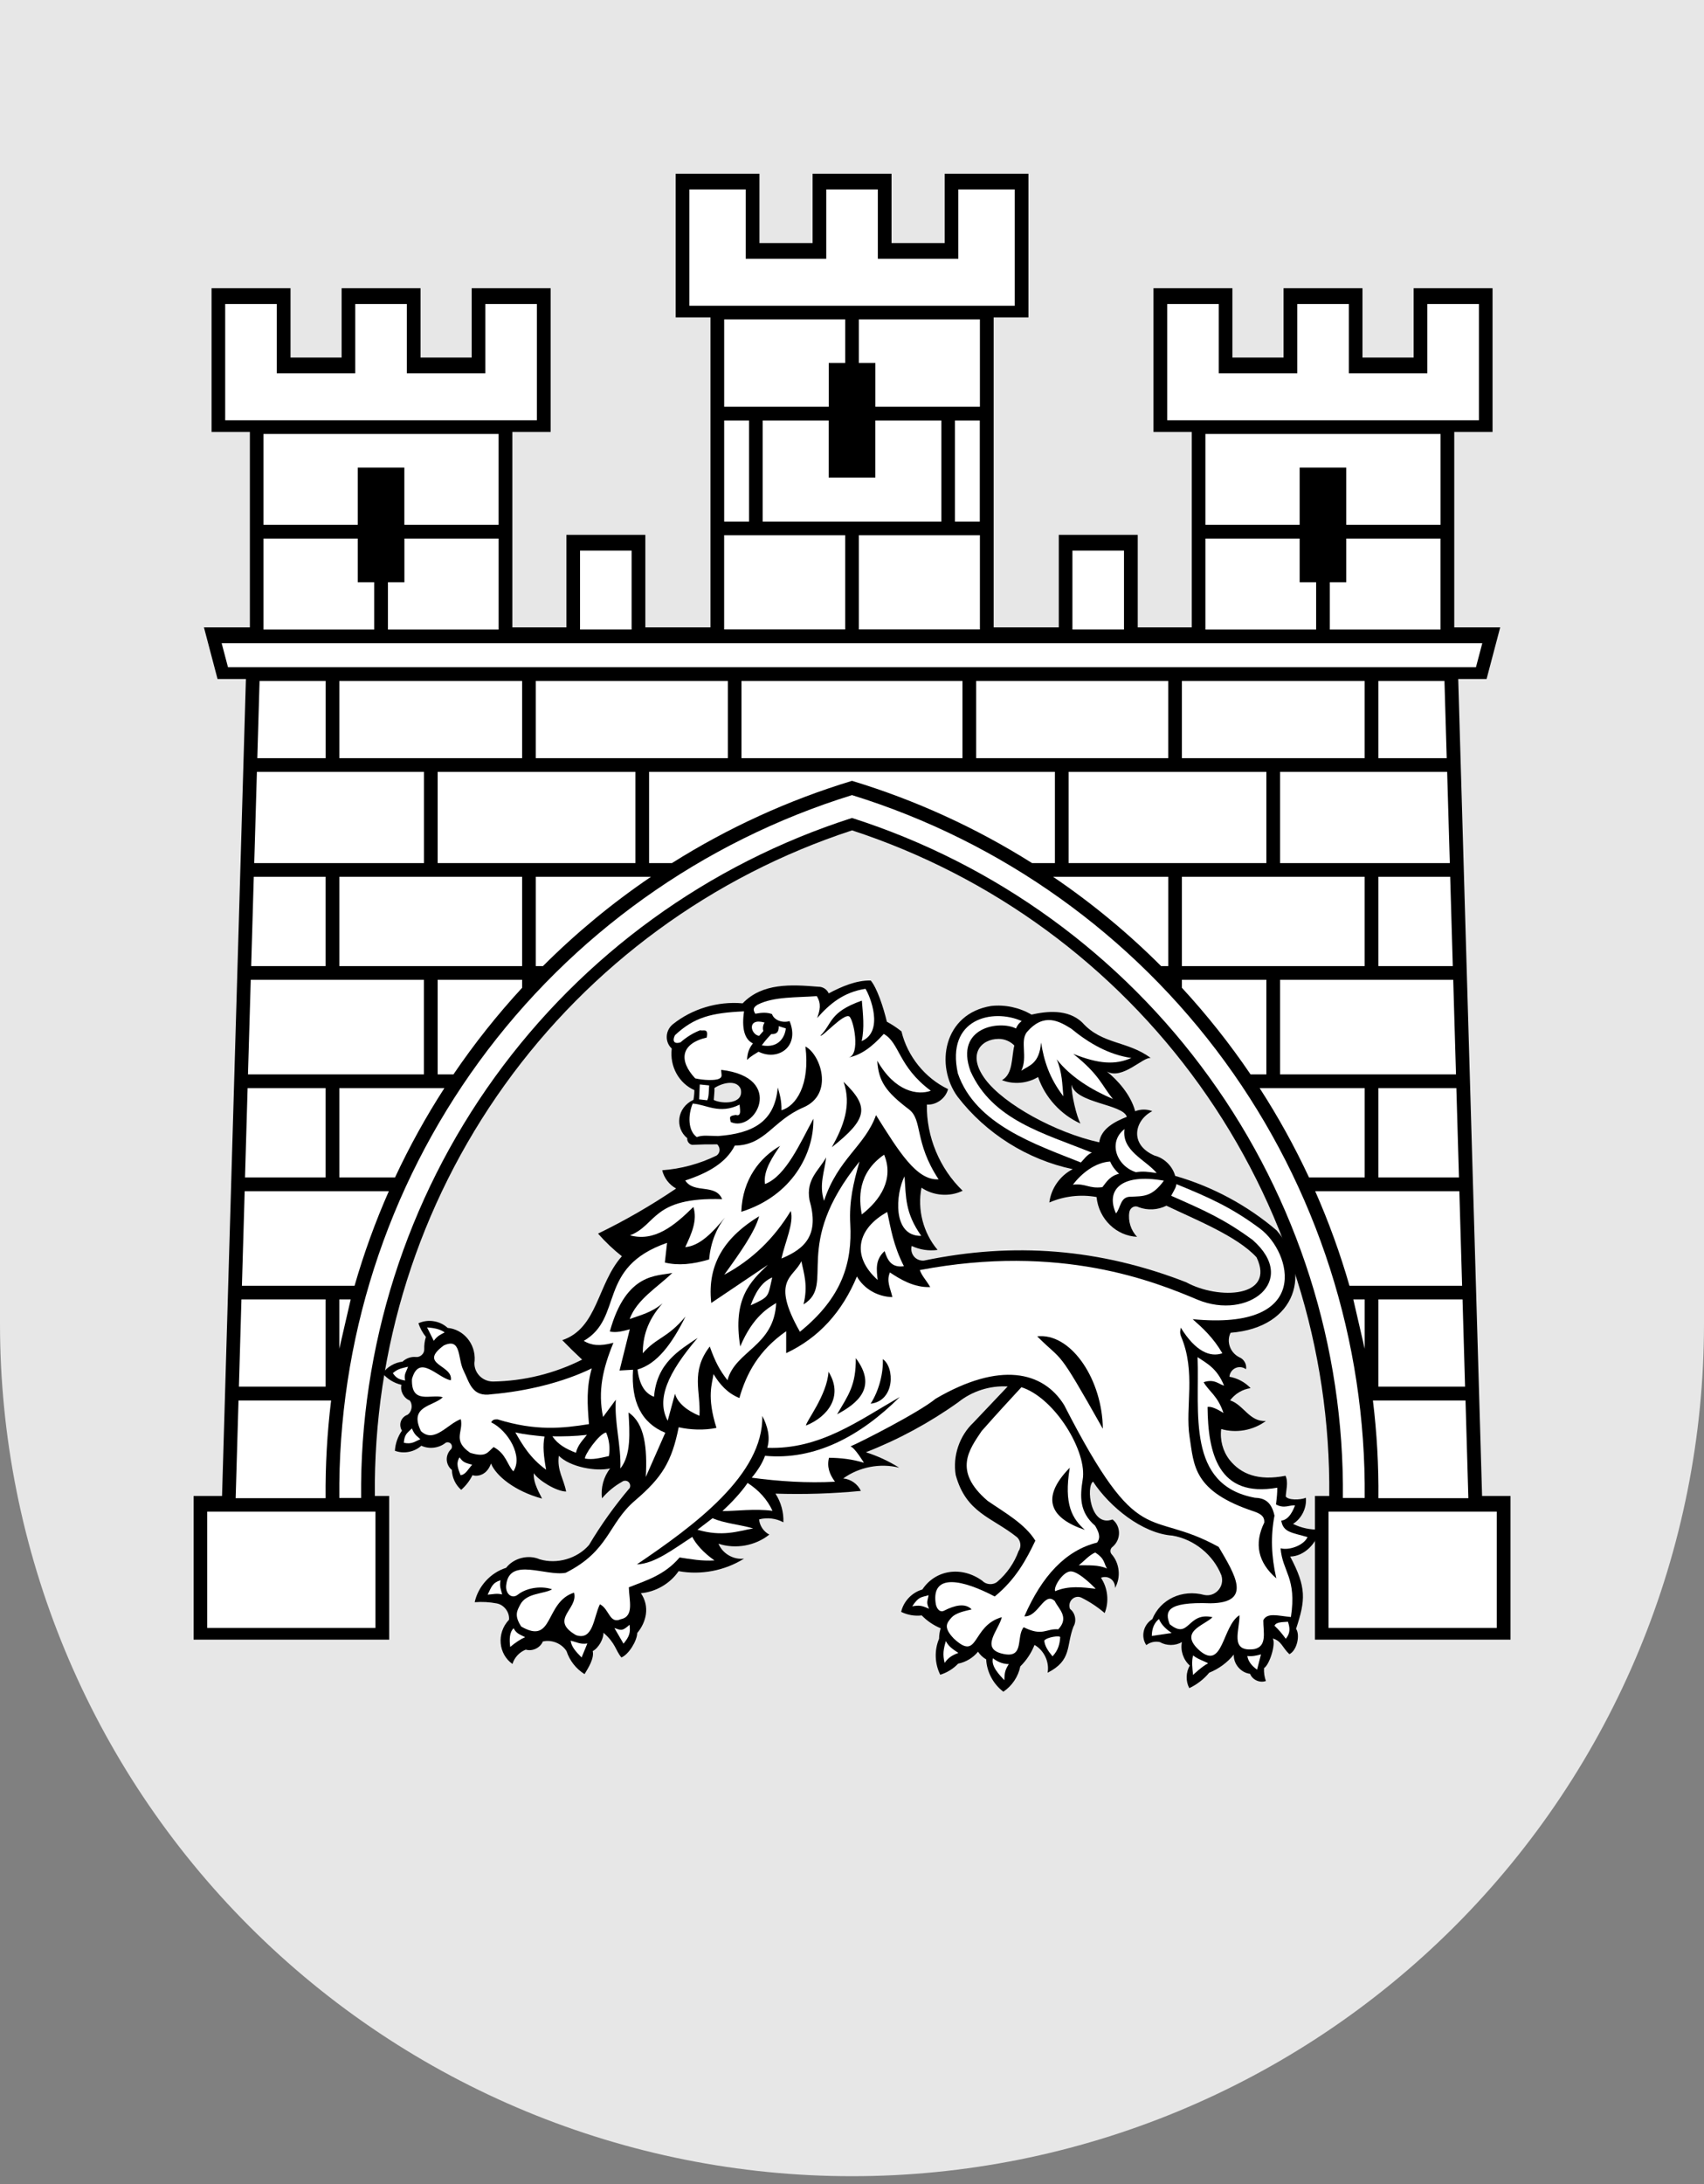 <svg width="64" height="82" viewBox="0 0 64 82" fill="none" xmlns="http://www.w3.org/2000/svg">
<rect x="0" y="0" width="64" height="82" fill="#808080" stroke="none"/>
<path d="M0 0V49.707C0.001 58.193 3.372 66.332 9.374 72.332C15.375 78.333 23.514 81.704 32 81.704C40.486 81.704 48.625 78.333 54.627 72.332C60.628 66.332 63.999 58.193 64 49.707V0H0Z" fill="#E7E7E7"/>
<path d="M54.769 25.493L55.665 56.165H56.733V61.56H49.388V56.165H49.925C49.982 50.636 48.276 45.232 45.053 40.738C41.83 36.245 37.258 32.895 32.002 31.176C26.746 32.895 22.175 36.245 18.952 40.738C15.729 45.232 14.022 50.636 14.079 56.165H14.617V61.56H7.271V56.165H8.34L9.236 25.493H8.171L7.66 23.556H9.385V16.217H7.946V10.822H10.912V13.424H12.831V10.822H15.796V13.424H17.716V10.822H20.681V16.217H19.243V23.556H21.273V20.081H24.238V23.556H26.685V11.918H25.378V6.523H28.524V9.125H30.52V6.523H33.485V9.125H35.48V6.523H38.627V11.918H37.32V23.556H39.767V20.081H42.732V23.556H44.761V16.217H43.323V10.822H46.288V13.424H48.208V10.822H51.173V13.424H53.093V10.822H56.058V16.217H54.62V23.556H56.345L55.834 25.493H54.769H55.834H54.769Z" fill="black"/>
<path d="M21.785 23.633H23.722V20.672H21.785V23.633Z" fill="white"/>
<path d="M14.055 23.635V21.859H13.436V20.223H9.896V23.635H14.055Z" fill="white"/>
<path d="M18.727 19.705V16.293H9.896V19.705H13.436V17.555H15.187V19.705H18.727Z" fill="white"/>
<path d="M18.728 20.223H15.189V21.859H14.57V23.635H18.728V20.223Z" fill="white"/>
<path d="M7.783 61.12H14.101V56.754H7.783V61.12Z" fill="white"/>
<path d="M42.216 23.633H40.279V20.672H42.216V23.633Z" fill="white"/>
<path d="M49.945 23.635V21.859H50.564V20.223H54.103V23.635H49.945Z" fill="white"/>
<path d="M45.273 19.705V16.293H54.104V19.705H50.564V17.555H48.813V19.705H45.273Z" fill="white"/>
<path d="M45.273 20.223H48.813V21.859H49.432V23.635H45.273V20.223Z" fill="white"/>
<path d="M56.216 61.12H49.898V56.754H56.216V61.12Z" fill="white"/>
<path d="M12.745 25.566H19.61V28.465H12.745V25.566Z" fill="white"/>
<path d="M16.438 28.98H23.866V32.404H16.438V28.98Z" fill="white"/>
<path d="M20.124 25.566H27.337V28.465H20.124V25.566Z" fill="white"/>
<path d="M12.745 32.918H19.61V36.272H12.745V32.918Z" fill="white"/>
<path d="M43.877 25.566H36.664V28.465H43.877V25.566Z" fill="white"/>
<path d="M27.849 28.465H36.149V25.566H27.849V28.465Z" fill="white"/>
<path d="M9.749 25.566H12.231V28.465H9.664L9.749 25.566Z" fill="white"/>
<path d="M9.649 28.98H15.924V32.404H9.549L9.649 28.98Z" fill="white"/>
<path d="M9.532 32.918H12.229V36.272H9.434L9.532 32.918Z" fill="white"/>
<path d="M9.418 36.785H15.921V40.337H9.314L9.418 36.785Z" fill="white"/>
<path d="M9.3 40.852H12.229V44.206H9.202L9.3 40.852Z" fill="white"/>
<path d="M9.19 44.723H14.604C14.095 45.876 13.665 47.063 13.316 48.275H9.086L9.19 44.723Z" fill="white"/>
<path d="M9.068 48.785H12.229V52.06H8.973L9.068 48.785Z" fill="white"/>
<path d="M8.958 52.582H12.436C12.287 53.798 12.218 55.023 12.229 56.248H8.851L8.958 52.582Z" fill="white"/>
<path d="M12.745 40.852H16.691C15.997 41.926 15.377 43.047 14.837 44.206H12.745V40.852Z" fill="white"/>
<path d="M16.438 36.785H19.61V37.086C18.671 38.104 17.809 39.19 17.031 40.337H16.438V36.785Z" fill="white"/>
<path d="M20.124 32.918H24.451C22.995 33.905 21.636 35.028 20.392 36.272H20.124V32.918Z" fill="white"/>
<path d="M12.744 48.785H13.172L12.744 50.638V48.785Z" fill="white"/>
<path d="M51.255 25.566H44.391V28.465H51.255V25.566Z" fill="white"/>
<path d="M47.563 28.98H40.135V32.404H47.563V28.98Z" fill="white"/>
<path d="M51.255 32.918H44.391V36.272H51.255V32.918Z" fill="white"/>
<path d="M54.252 25.566H51.77V28.465H54.337L54.252 25.566Z" fill="white"/>
<path d="M54.353 28.98H48.078V32.404H54.453L54.353 28.98Z" fill="white"/>
<path d="M54.467 32.918H51.77V36.272H54.565L54.467 32.918Z" fill="white"/>
<path d="M54.581 36.785H48.078V40.337H54.685L54.581 36.785Z" fill="white"/>
<path d="M54.699 40.852H51.77V44.206H54.797L54.699 40.852Z" fill="white"/>
<path d="M54.811 44.723H49.397C49.906 45.876 50.336 47.063 50.685 48.275H54.915L54.811 44.723Z" fill="white"/>
<path d="M54.931 48.785H51.77V52.06H55.026L54.931 48.785Z" fill="white"/>
<path d="M51.256 40.852H47.31C48.005 41.926 48.624 43.047 49.165 44.206H51.256V40.852Z" fill="white"/>
<path d="M47.563 36.785H44.391V37.086C45.33 38.104 46.191 39.19 46.969 40.337H47.563V36.785Z" fill="white"/>
<path d="M43.878 32.918H39.551C41.007 33.905 42.366 35.028 43.61 36.272H43.878V32.918Z" fill="white"/>
<path d="M51.256 48.785H50.828L51.256 50.638V48.785Z" fill="white"/>
<path d="M55.043 52.582H51.565C51.714 53.798 51.783 55.023 51.771 56.248H55.15L55.043 52.582Z" fill="white"/>
<path d="M32 29.316C34.382 30.038 36.657 31.077 38.763 32.404H39.621V28.98H32H24.379V32.404H25.237C27.343 31.077 29.618 30.038 32 29.316Z" fill="white"/>
<path d="M32 30.71C26.603 32.437 21.901 35.848 18.583 40.442C15.265 45.036 13.506 50.572 13.563 56.239H12.745C12.687 50.354 14.529 44.608 17.998 39.853C21.468 35.099 26.378 31.592 32 29.852C37.622 31.592 42.533 35.099 46.002 39.853C49.471 44.608 51.313 50.354 51.256 56.239H50.437C50.495 50.572 48.735 45.036 45.417 40.442C42.1 35.848 37.397 32.437 32 30.71Z" fill="white"/>
<path d="M55.546 11.414H53.609V14.015H50.661V11.414H48.724V14.015H45.776V11.414H43.839V15.78H55.546V11.414Z" fill="white"/>
<path d="M55.435 25.051L55.673 24.148H8.325L8.563 25.051H55.435Z" fill="white"/>
<path d="M28.645 19.583H35.357V15.789H32.876V17.932H31.125V15.789H28.645V19.583Z" fill="white"/>
<path d="M35.867 15.789H36.8V19.583H35.867V15.789Z" fill="white"/>
<path d="M32.877 15.272H36.804V11.992H32.258V13.628H32.877V15.272Z" fill="white"/>
<path d="M32.258 23.63H36.804V20.094H32.258V23.63Z" fill="white"/>
<path d="M32.97 7.113H31.033V9.715H28.009V7.113H25.891V11.479H38.112V7.113H35.993V9.715H32.97V7.113Z" fill="white"/>
<path d="M28.132 15.789H27.199V19.583H28.132V15.789Z" fill="white"/>
<path d="M31.127 15.272H27.199V11.992H31.745V13.628H31.127V15.272Z" fill="white"/>
<path d="M31.744 23.63H27.198V20.094H31.744V23.63Z" fill="white"/>
<path d="M8.458 11.414H10.395V14.015H13.343V11.414H15.28V14.015H18.228V11.414H20.165V15.78H8.458V11.414Z" fill="white"/>
<path d="M32.704 36.813C32.161 36.8 31.605 37.041 31.125 37.296C31.062 37.147 30.902 37.043 30.74 37.047C29.712 36.962 28.635 36.898 27.892 37.67C26.957 37.584 25.993 37.874 25.262 38.462C24.973 38.709 24.975 39.136 25.23 39.366C25.145 40.043 25.506 40.675 26.08 40.928C26.079 41.05 26.067 41.172 26.045 41.293C25.423 41.578 25.338 42.348 25.813 42.733C25.796 42.847 25.886 42.967 26 42.982C26.313 42.966 26.626 42.96 26.939 42.964C27.068 43.096 27.052 43.3 26.904 43.389C26.269 43.698 25.576 43.885 24.872 43.936C24.939 44.225 25.135 44.481 25.395 44.622C24.459 45.255 23.479 45.822 22.462 46.315C22.734 46.625 23.033 46.91 23.357 47.165C22.427 48.211 22.452 49.866 21.118 50.316C21.36 50.566 21.609 50.809 21.864 51.046C20.828 51.568 19.674 51.852 18.515 51.869C18.074 51.866 17.761 51.478 17.827 51.086C17.868 50.441 17.398 49.907 16.812 49.855C16.526 49.586 16.071 49.514 15.715 49.682C15.778 49.867 15.873 50.041 15.996 50.194C15.949 50.344 15.928 50.503 15.934 50.661C15.94 50.82 15.784 50.965 15.626 50.948C15.443 50.929 15.252 50.994 15.119 51.122C14.822 51.155 14.543 51.319 14.369 51.562C14.551 51.776 14.803 51.929 15.077 51.992C15.023 52.227 15.163 52.492 15.388 52.579C15.514 52.739 15.473 53.004 15.304 53.118C15.19 53.157 15.096 53.251 15.056 53.365C15.017 53.478 15.032 53.61 15.097 53.712C14.941 53.933 14.848 54.198 14.832 54.468C15.164 54.593 15.562 54.517 15.824 54.279C16.119 54.416 16.489 54.371 16.741 54.166C16.805 54.135 16.888 54.151 16.935 54.205C16.982 54.258 16.987 54.343 16.948 54.402C16.838 54.502 16.775 54.652 16.779 54.801C16.784 54.95 16.856 55.096 16.973 55.189C16.978 55.472 17.108 55.75 17.322 55.935C17.498 55.781 17.643 55.592 17.747 55.383C17.816 55.424 18.255 55.473 18.442 54.946C18.625 55.407 19.333 55.986 20.359 56.264C20.297 56.119 20.015 55.684 20.05 55.311C20.215 55.57 20.887 55.994 21.263 55.999C21.173 55.522 20.915 55.205 20.989 54.657C21.424 55.088 22.393 55.251 22.916 55.132C22.671 55.445 22.558 55.859 22.611 56.253C22.821 56.004 23.076 55.793 23.361 55.634C23.428 55.58 23.532 55.58 23.599 55.633C23.666 55.687 23.689 55.789 23.651 55.866C23.083 56.535 22.571 57.252 22.122 58.007C21.676 58.519 20.921 58.737 20.27 58.543C19.843 58.355 19.295 58.494 19.009 58.863C18.425 59.045 17.958 59.557 17.829 60.154C18.107 60.132 18.388 60.147 18.662 60.2C18.936 60.253 19.146 60.535 19.118 60.812C18.634 61.322 18.727 62.108 19.247 62.472C19.321 62.23 19.511 62.025 19.747 61.934C19.996 62.009 20.29 61.869 20.388 61.629C20.721 61.55 21.095 61.701 21.278 61.99C21.393 62.345 21.637 62.657 21.955 62.853C22.104 62.609 22.322 62.261 22.262 61.99C22.496 61.861 22.672 61.518 22.665 61.3C23.128 61.7 23.116 61.964 23.339 62.228C23.612 62.12 23.928 61.604 23.933 61.311C24.277 60.901 24.414 60.315 24.071 59.816C24.634 59.766 25.169 59.454 25.488 58.988C26.328 59.142 27.224 58.97 27.947 58.516C27.552 58.57 27.135 58.328 26.986 57.958C27.626 58.17 28.37 58.037 28.895 57.615C28.682 57.506 28.532 57.283 28.51 57.045C28.814 56.965 29.147 57.004 29.423 57.154C29.438 56.776 29.332 56.394 29.125 56.077C30.195 56.112 31.267 56.078 32.333 55.975C32.216 55.717 31.953 55.531 31.67 55.508C32.267 55.076 33.057 54.924 33.771 55.103C33.381 54.858 32.961 54.663 32.522 54.524C33.748 54.045 34.914 53.414 35.985 52.65C36.504 52.231 37.182 52.014 37.847 52.054L36.557 53.414C36.034 53.907 35.778 54.667 35.895 55.377C36.286 56.806 37.247 56.958 38.183 57.702C38.337 57.825 38.372 58.073 38.257 58.233C38.096 58.677 37.819 59.077 37.46 59.384C37.303 59.518 37.041 59.503 36.899 59.353C36.115 58.782 35.136 58.934 34.641 59.678C34.252 59.787 33.935 60.122 33.846 60.517C34.084 60.634 34.355 60.681 34.619 60.65C34.82 60.857 35.064 61.022 35.331 61.133C35.291 61.259 35.271 61.392 35.271 61.525C35.088 61.953 35.105 62.462 35.315 62.877C35.569 62.798 35.803 62.654 35.987 62.461C36.277 62.403 36.546 62.242 36.733 62.012C36.811 62.13 36.917 62.23 37.04 62.301C37.063 62.773 37.306 63.23 37.685 63.514C38.01 63.297 38.245 62.947 38.321 62.564C38.553 62.336 38.736 62.06 38.855 61.758C39.213 61.959 39.42 62.398 39.347 62.802C40.269 62.332 40.037 61.803 40.317 61.071C40.446 60.86 40.387 60.555 40.188 60.407C40.082 60.113 40.367 59.864 40.615 59.982C40.929 60.139 41.224 60.333 41.49 60.561C41.663 60.133 41.609 59.62 41.35 59.237C41.47 59.186 41.616 59.202 41.722 59.279C41.828 59.356 41.889 59.49 41.877 59.62C42.107 59.228 42.053 58.69 41.75 58.351C41.681 58.274 41.697 58.136 41.784 58.078C42.121 57.792 42.099 57.29 41.784 57.047C40.943 57.357 40.787 55.803 41.054 55.627C41.675 56.573 42.905 57.575 44.033 57.653C44.848 57.79 45.572 58.377 45.874 59.146C46.01 59.583 45.625 59.967 45.233 59.882C44.396 59.656 43.58 60.048 43.279 60.79C42.931 61.008 42.844 61.457 43.054 61.765C43.195 61.654 43.387 61.611 43.562 61.651C43.813 61.795 44.14 61.795 44.392 61.651C44.327 61.969 44.444 62.318 44.688 62.532C44.538 62.787 44.53 63.119 44.668 63.38C44.956 63.244 45.214 63.045 45.417 62.8C45.777 62.656 46.098 62.419 46.341 62.119C46.32 62.466 46.605 62.804 46.951 62.842C47.036 63.068 47.319 63.196 47.545 63.111C47.489 62.957 47.465 62.792 47.476 62.628C47.684 62.495 47.923 61.733 47.805 61.515C48.139 61.614 48.157 61.853 48.428 62.105C48.718 61.963 48.836 61.375 48.678 61.154C49.035 60.073 49.075 59.606 48.458 58.44C48.986 58.43 49.459 57.944 49.561 57.426C49.218 57.44 48.872 57.366 48.564 57.214C48.889 57.01 49.083 56.615 49.047 56.233C48.835 56.322 48.377 56.327 48.291 56.184C48.299 55.964 48.397 55.647 48.282 55.407C47.253 55.608 46.607 55.343 46.18 54.81C45.928 54.486 45.813 54.059 45.867 53.652C46.432 53.818 47.073 53.702 47.545 53.349C46.928 53.391 46.704 52.736 46.201 52.577C46.382 52.329 46.666 52.159 46.971 52.116C46.761 51.894 46.478 51.742 46.176 51.689C46.186 51.55 46.276 51.419 46.404 51.362C46.531 51.304 46.688 51.322 46.799 51.407C46.832 51.224 46.722 51.027 46.55 50.959C46.194 50.782 46.058 50.363 46.219 50.038C48.72 49.841 49.286 47.735 47.95 46.195C46.844 45.252 45.535 44.548 44.138 44.148C44.037 43.781 43.73 43.479 43.361 43.385C42.389 42.961 42.625 42.045 43.279 41.718C43.075 41.638 42.84 41.639 42.636 41.72C42.466 41.093 41.978 40.557 41.575 40.23C42.156 40.554 42.932 39.673 43.219 39.722C42.363 39.077 41.394 39.219 40.66 38.402C40.113 37.862 39.285 37.971 38.742 38.093C38.29 37.827 37.75 37.711 37.229 37.768C35.426 38.059 35.114 40.018 35.969 41.179C37.029 42.556 38.59 43.538 40.291 43.896C39.816 44.135 39.475 44.62 39.412 45.147C39.965 44.906 40.591 44.834 41.185 44.942C41.27 45.78 41.938 46.402 42.707 46.435C42.474 46.195 42.363 45.842 42.416 45.512C42.445 45.336 42.623 45.241 42.767 45.323C43.102 45.449 43.489 45.429 43.809 45.267C44.893 45.787 46.468 46.411 47.194 47.205C47.92 48.72 45.765 48.807 44.552 48.142C41.303 46.877 38.07 46.624 34.703 47.328C34.563 47.341 34.418 47.282 34.328 47.174C34.238 47.066 34.205 46.913 34.242 46.778C34.543 46.921 34.886 46.973 35.215 46.927C34.676 46.292 34.447 45.407 34.61 44.591C35.056 44.898 35.669 44.944 36.156 44.706C35.29 43.874 34.79 42.672 34.812 41.471C35.167 41.494 35.521 41.236 35.607 40.89C34.741 40.475 34.081 39.656 33.858 38.723C33.652 38.561 33.519 38.477 33.309 38.359C33.177 37.806 32.938 37.091 32.704 36.813V36.813ZM37.511 39.005C37.729 39.005 37.945 39.096 38.097 39.252C37.984 39.712 38.053 40.321 37.632 40.554C38.07 40.725 38.587 40.68 38.989 40.436C39.252 41.203 39.843 41.85 40.582 42.183C40.438 41.94 40.229 41.051 40.249 40.721C40.376 41.423 42.183 41.447 42.322 41.931C41.853 42.115 41.353 42.384 41.285 42.888C39.643 42.526 37.703 41.458 37.006 40.522C36.309 39.587 36.847 39.004 37.511 39.005ZM27.821 40.886C27.956 41.468 27.105 41.453 26.808 41.297C26.816 41.149 26.842 40.976 26.833 40.849C27.12 40.658 27.666 40.516 27.821 40.886Z" fill="black"/>
<path d="M38.572 38.744C39.213 38.008 39.779 38.339 40.231 38.619C40.924 39.188 41.663 39.601 42.492 39.721C41.888 39.984 41.28 39.954 40.309 39.566C41.316 40.368 41.375 40.753 41.802 41.262C40.985 40.913 40.215 40.437 39.688 39.772C39.897 40.262 39.895 40.706 39.938 41.159C39.409 40.469 39.21 39.822 39.101 39.141C39.035 39.937 38.666 39.995 38.359 40.198C38.611 39.685 38.298 39.088 38.572 38.744Z" fill="white"/>
<path d="M38.157 38.614C38.239 38.447 38.263 38.431 38.372 38.334C37.292 37.855 35.52 38.232 35.976 40.301C36.638 42.229 38.91 42.969 40.596 43.645C40.692 43.55 40.83 43.343 41.009 43.276C39.214 42.549 37.275 42.058 36.451 40.219C35.846 38.548 37.569 38.304 38.157 38.614Z" fill="white"/>
<path d="M41.696 43.609C41.765 43.777 41.879 43.929 42.031 44.069C41.699 44.145 41.57 44.358 41.404 44.571C40.886 44.635 40.786 44.423 40.296 44.477C40.626 44.05 41.128 43.644 41.696 43.609Z" fill="white"/>
<path d="M42.235 42.391C42.118 43.209 43.026 43.539 43.444 44.041C43.114 43.993 42.937 43.968 42.663 44.009C41.928 43.772 41.607 42.878 42.235 42.391Z" fill="white"/>
<path d="M43.714 44.328C42.094 44.038 41.522 44.685 41.914 45.557C42.096 45.351 42.069 44.945 42.439 44.931C42.967 44.911 43.267 44.935 43.714 44.328Z" fill="white"/>
<path d="M38.363 52.082C37.912 52.571 37.499 53.015 36.868 53.729C36.411 54.415 35.777 55.224 37.093 56.348C37.755 56.803 38.491 57.209 38.886 57.843C38.558 58.533 38.153 59.295 37.36 59.939C36.158 59.306 35.009 59.064 35.137 60.153C35.159 60.402 35.304 60.551 35.457 60.473C35.853 60.269 36.254 60.174 36.494 60.424C36.275 60.479 35.903 60.538 35.724 60.745C35.554 60.944 35.428 61.104 35.824 61.519C36.777 62.408 36.475 61.037 37.627 60.716C37.516 61.197 36.765 61.92 37.707 62.1C38.485 62.255 38.156 61.443 38.448 61.094C39.167 61.45 39.281 61.135 39.747 61.172C40.178 60.716 39.748 60.396 39.618 60.113C39.215 59.729 39.005 60.711 38.474 60.685C39.133 59.168 40.027 58.207 41.205 57.916C41.362 57.705 41.252 57.494 41.131 57.282C40.531 56.77 40.566 56.17 40.662 55.565C40.852 54.528 39.636 52.491 38.363 52.082ZM40.179 55.104C39.947 56.495 40.28 57.023 40.746 57.438C39.476 57.013 39.044 56.266 40.179 55.104Z" fill="white"/>
<path d="M28.079 55.676C27.839 56.03 27.465 56.426 27.133 56.733C27.65 56.733 28.341 56.634 29.014 56.723C28.82 56.303 28.509 55.954 28.079 55.676Z" fill="white"/>
<path d="M26.764 57C27.193 57.192 27.772 57.235 28.288 57.383C27.703 57.491 27.129 57.706 26.195 57.433L26.764 57Z" fill="white"/>
<path d="M22.226 51.375C22.022 52.083 22.058 52.72 22.121 53.468C21.13 53.625 20.133 53.736 18.688 53.289C18.56 53.282 18.498 53.308 18.448 53.401C19.081 53.708 19.659 54.683 19.28 55.241C19.045 54.99 19.011 54.584 18.54 54.328C18.309 54.521 18.27 54.73 17.662 54.546C16.97 54.072 17.418 53.755 17.306 53.281C16.807 53.462 16.308 54.204 15.81 53.73C15.344 52.777 16.273 52.808 16.632 52.458C16.193 52.328 15.436 52.748 15.473 51.774C15.742 50.803 16.445 51.74 16.932 51.822C17.033 51.234 15.676 51.241 16.67 50.513C17.336 50.209 17.182 51 17.409 51.455C17.636 51.91 17.724 52.464 18.465 52.346C19.79 52.231 21.146 51.899 22.226 51.375Z" fill="white"/>
<path d="M39.631 59.74C39.554 59.585 39.934 58.976 40.233 58.997C40.56 59.019 41.153 59.651 41.153 59.651C40.645 59.589 40.138 59.525 39.631 59.74Z" fill="white"/>
<path d="M40.516 58.767C40.689 58.639 40.917 58.373 41.135 58.289C41.51 58.528 41.453 58.694 41.577 58.891C41.268 58.743 40.871 58.773 40.516 58.767Z" fill="white"/>
<path d="M35.525 61.613C35.631 61.821 35.787 61.919 35.995 62.058C35.771 62.142 35.617 62.23 35.479 62.434C35.399 62.112 35.435 61.918 35.525 61.613Z" fill="white"/>
<path d="M37.294 62.258C37.428 62.364 37.631 62.475 37.889 62.478C37.745 62.708 37.731 62.801 37.721 63.083C37.528 62.87 37.214 62.557 37.294 62.258Z" fill="white"/>
<path d="M34.877 59.891C34.831 60.139 34.785 60.153 34.893 60.401C34.615 60.272 34.523 60.267 34.262 60.307C34.508 59.942 34.575 59.98 34.877 59.891Z" fill="white"/>
<path d="M39.222 61.593C39.331 61.462 39.802 61.397 39.82 61.465C39.804 61.711 39.751 61.955 39.531 62.185C39.364 61.988 39.235 61.791 39.222 61.593Z" fill="white"/>
<path d="M44.182 44.457C44.17 44.571 44.16 44.577 43.988 44.895C45.277 45.462 46.002 45.786 47.047 46.553C48.795 48.086 46.883 49.58 44.983 48.798C43.363 48.115 39.827 46.68 34.546 47.684C34.651 47.943 34.74 47.994 34.938 48.322C34.324 48.349 33.795 48.019 33.424 47.773C33.282 48.109 33.445 48.365 33.516 48.699C32.964 48.687 32.445 48.389 32.185 47.924C31.633 49.249 30.761 50.224 29.528 50.803V49.98C28.491 50.703 28.033 51.572 27.77 52.488C27.313 52.302 27.029 51.968 26.798 51.589C26.753 51.947 26.534 52.42 26.909 53.609C26.456 53.706 25.912 53.683 25.491 53.585C25.231 54.873 24.874 55.464 23.851 56.337C22.829 57.211 22.892 58.22 21.25 59.048C20.505 59.193 19.147 58.456 19.016 59.484C18.958 59.82 19.217 60.053 19.446 59.873C19.816 59.58 20.395 59.544 20.736 59.671C20.421 59.852 19.769 59.798 19.538 60.247C19.424 60.468 19.302 60.649 19.577 61.068C20.809 61.778 20.448 60.152 21.559 59.795C21.731 60.417 20.611 60.798 21.635 61.391C22.287 61.609 22.291 60.718 22.532 60.232C22.882 60.402 22.891 60.988 23.317 60.792C23.826 60.688 23.631 60.093 23.618 59.595C24.279 59.332 24.956 59.14 25.525 58.474C25.943 58.538 26.355 58.614 26.835 58.585C26.415 58.292 26.132 57.963 26.001 57.702C25.286 58.163 24.596 58.707 23.92 58.734C26.076 57.277 28.677 55.366 28.631 53.16C28.837 53.559 28.936 53.958 28.818 54.357C30.796 54.429 32.248 53.335 33.794 52.45C32.309 53.925 30.607 54.834 28.733 54.657C28.641 54.917 28.476 55.187 28.235 55.479C29.234 55.616 30.33 55.687 31.361 55.63C31.158 55.359 31.049 55.066 31.137 54.731C31.573 54.735 32.011 54.784 32.447 54.918C32.447 54.918 32.105 54.348 31.942 54.304C32.308 54.153 34.519 53.029 35.14 52.515C37.543 51.111 39.17 51.475 39.966 52.748C42.826 58.329 43.086 56.597 45.772 58.078C46.377 59.109 47.059 60.177 45.465 60.194C43.754 60.128 43.761 60.532 43.932 60.979C44.679 61.589 44.583 60.501 45.541 60.717C45.222 61.036 44.241 61.255 45.067 61.981C45.942 62.712 45.904 61.05 46.551 60.643C46.575 61.184 46.153 62.044 47.112 61.914C47.605 61.806 47.443 61.264 47.448 60.83C47.598 60.532 47.99 60.664 48.485 60.71C48.711 59.229 48.167 59.019 48.097 58.129C48.407 58.217 48.961 58.03 49.109 57.71C48.526 57.538 48.192 57.535 48.123 57.09C48.42 57.065 48.575 56.686 48.639 56.521C48.452 56.492 48.23 56.659 47.925 56.482C47.962 56.171 47.973 56.054 47.973 55.855C45.756 56.245 45.37 54.561 45.354 52.824C45.457 52.803 45.621 52.842 45.952 53.049C45.74 52.404 45.391 52.224 45.207 51.894C45.614 51.753 45.791 51.984 45.974 52.021C45.704 51.36 45.32 51.186 44.98 50.953C45.058 53.032 44.554 55.753 47.127 56.231C47.473 56.245 47.748 56.36 47.868 56.903C47.722 57.661 47.746 58.426 47.937 59.259C47.255 58.668 47.092 57.965 47.485 57.163C47.5 56.904 47.308 56.826 47.112 56.751C44.803 55.99 44.847 55.018 44.679 53.945C44.506 52.837 44.93 51.515 44.356 50.169C44.292 50.018 44.35 49.877 44.348 49.846C44.904 50.742 45.45 50.967 45.91 50.808C45.57 50.222 45.174 49.862 44.795 49.528C49.35 49.973 48.489 47.001 47.336 46.137C46.279 45.345 45.406 44.954 44.182 44.457ZM39.074 50.165C40.275 50.136 41.401 51.815 41.421 53.642C39.65 50.5 39.971 51.19 38.956 50.172C38.996 50.167 39.035 50.166 39.074 50.165V50.165ZM32.142 50.99C32.973 52.093 32.19 52.699 31.44 53.099C31.856 52.388 32.155 52.012 32.142 50.99ZM33.157 51.028C33.606 51.331 33.619 52.596 32.699 52.701C33.022 52.203 33.181 51.527 33.157 51.028ZM31.118 51.501C31.69 52.425 31.086 53.192 30.274 53.521C30.25 53.395 31.065 52.386 31.118 51.501Z" fill="white"/>
<path d="M19.355 53.777C19.717 53.863 20.046 53.89 20.451 53.933C20.38 54.286 20.419 54.663 20.511 55.179C19.909 54.742 19.615 54.234 19.355 53.777Z" fill="white"/>
<path d="M20.746 53.926C21.167 53.932 21.595 53.923 22.044 53.871C21.913 54.048 21.699 54.238 21.633 54.544C21.255 54.398 20.96 54.236 20.746 53.926Z" fill="white"/>
<path d="M22.764 53.781C22.492 53.829 21.916 54.672 21.975 54.762C22.281 54.81 22.522 54.742 22.869 54.668C22.918 54.383 22.888 54.066 22.764 53.781Z" fill="white"/>
<path d="M29.004 47.961C28.582 48.137 28.357 48.572 28.193 49.007C28.923 48.673 28.831 48.696 29.004 47.961Z" fill="white"/>
<path d="M43.528 60.785C43.628 61.019 43.808 61.173 44.005 61.31L43.26 61.42C43.263 61.122 43.363 60.921 43.528 60.785Z" fill="white"/>
<path d="M44.812 62.152C44.995 62.311 45.426 62.434 45.362 62.458C45.227 62.507 44.771 62.897 44.812 62.897C44.784 62.64 44.746 62.379 44.812 62.152Z" fill="white"/>
<path d="M46.848 62.174C47.039 62.196 47.201 62.156 47.361 62.113L47.214 62.687C47.019 62.545 46.88 62.381 46.848 62.174Z" fill="white"/>
<path d="M47.869 61.038C47.926 60.894 48.165 60.903 48.374 60.887C48.437 61.09 48.487 61.294 48.291 61.526C48.162 61.347 48.024 61.18 47.869 61.038Z" fill="white"/>
<path d="M18.8 59.328C18.753 59.561 18.811 59.661 18.861 59.862C18.641 59.812 18.535 59.856 18.315 59.87C18.46 59.577 18.493 59.426 18.8 59.328V59.328Z" fill="white"/>
<path d="M19.292 61.133C19.398 61.336 19.52 61.361 19.723 61.467C19.55 61.54 19.368 61.663 19.162 61.833C19.128 61.561 19.132 61.276 19.292 61.133Z" fill="white"/>
<path d="M21.433 61.598C21.669 61.654 21.791 61.744 22.06 61.703L21.844 62.229C21.618 61.997 21.463 61.83 21.433 61.598Z" fill="white"/>
<path d="M23.076 61.123C23.303 61.191 23.346 61.275 23.645 61C23.683 61.302 23.641 61.44 23.418 61.71L23.076 61.123Z" fill="white"/>
<path d="M33.973 44.164C34.031 44.955 33.99 45.532 34.601 46.399C33.506 46.425 33.639 44.809 33.973 44.164Z" fill="white"/>
<path d="M33.324 45.504C32.218 46.114 31.942 47.136 32.964 48.056C32.924 47.678 32.86 47.298 33.225 46.972C33.334 47.311 33.477 47.605 33.949 47.539C33.549 46.746 33.458 46.126 33.324 45.504Z" fill="white"/>
<path d="M26.283 40.715L26.634 40.751C26.621 40.966 26.625 41.194 26.562 41.309L26.258 41.274L26.283 40.715Z" fill="white"/>
<path d="M28.718 38.391C28.034 38.197 28.192 38.853 28.513 38.89L28.672 38.707C28.636 38.616 28.657 38.473 28.718 38.391Z" fill="white"/>
<path d="M29.249 38.527C29.252 38.657 29.236 38.84 28.968 38.823C28.909 38.89 28.782 39.011 28.611 39.246C29.282 39.375 29.487 38.886 29.515 38.612L29.249 38.527Z" fill="white"/>
<path d="M16.292 50.34C16.428 50.15 16.565 50.096 16.701 50.025C16.501 49.882 16.271 49.858 16.04 49.836L16.292 50.34Z" fill="white"/>
<path d="M15.325 51.312C15.27 51.489 15.156 51.597 15.218 51.831C14.951 51.789 14.868 51.712 14.754 51.554C14.954 51.38 15.086 51.375 15.325 51.312Z" fill="white"/>
<path d="M15.47 53.629C15.585 53.915 15.702 53.935 15.786 54.037C15.593 54.11 15.475 54.237 15.167 54.168C15.191 53.841 15.296 53.806 15.47 53.629Z" fill="white"/>
<path d="M17.259 54.715C17.386 54.882 17.427 54.915 17.735 54.992C17.593 55.139 17.489 55.371 17.297 55.385C17.21 55.144 17.112 54.956 17.259 54.715Z" fill="white"/>
<path d="M32.506 37.125C31.683 37.248 31.153 37.696 30.692 38.222C30.793 37.927 30.858 37.694 30.677 37.399C29.917 37.458 29.071 37.409 28.458 37.718C28.253 37.84 28.298 37.938 28.367 38.06C28.62 38.012 28.812 38.005 28.995 38.073C29.072 38.299 29.374 38.416 29.656 38.337C30.051 39.302 29.216 39.848 28.49 39.486C28.37 39.568 28.232 39.625 28.058 39.795C28.071 39.494 28.155 39.335 28.279 39.173C27.945 39.019 27.856 38.568 27.945 37.971C26.722 38.024 26.072 38.192 25.354 38.863C25.282 38.984 25.235 39.226 25.554 39.137C25.803 38.922 26.051 38.773 26.3 38.68C26.408 38.723 26.62 38.58 26.544 38.954C25.556 39.184 25.491 39.825 26.111 40.487C26.426 40.558 26.851 40.575 27.007 40.501C27.151 40.433 27.089 40.354 27.087 40.167C29.521 40.454 28.352 42.549 27.444 42.125C27.41 41.945 27.366 41.898 27.637 41.86C27.876 41.939 27.778 41.594 27.779 41.473C27.015 41.849 26.526 41.467 26.017 41.433C25.837 41.866 25.834 42.451 26.171 42.692C26.389 42.608 26.592 42.647 26.972 42.652C28.257 42.554 29.097 42.132 29.212 40.83C29.285 41.075 29.358 41.321 29.351 41.684C29.895 41.528 30.432 40.735 30.25 39.29C30.817 39.581 31.337 41.078 30.174 41.578C29.01 42.077 28.747 42.999 27.597 43.011C27.267 43.66 26.594 44.038 25.737 44.321C26.068 44.831 26.869 44.423 27.123 45.022C24.483 44.937 24.674 45.991 23.663 46.38C24.582 46.631 25.323 46.024 26.042 45.314C26.203 45.817 25.973 46.319 25.737 46.822C26.285 46.778 26.762 46.275 27.23 45.71C26.934 46.083 26.692 46.612 26.634 47.285C26.01 47.47 25.473 47.523 24.971 47.401L25.054 46.662C22.402 47.581 23.434 49.472 21.925 50.342C22.2 50.509 22.518 50.557 23.039 50.413C22.639 51.389 22.45 52.224 22.65 53.2L23.129 52.552C23.072 53.416 23.332 54.27 23.3 55.134C23.711 54.622 23.649 53.771 23.607 53.031C24.22 53.441 24.313 54.371 24.255 55.452L24.987 53.792C24.088 53.423 23.699 52.621 23.776 51.426L23.269 51.455L23.654 49.907C23.404 49.973 23.154 50.046 22.904 49.991C23.52 47.751 24.702 47.921 25.252 47.79C24.705 48.326 23.92 48.779 23.649 49.522C24.061 49.374 24.473 49.28 24.884 48.934C24.29 49.601 24.146 50.215 24.141 50.808C24.674 50.197 25.062 50.249 25.746 49.428C25.236 50.458 24.678 51.208 23.945 51.417C24.009 51.958 24.205 52.31 24.564 52.441C24.669 51.169 25.512 50.698 26.202 50.231C25.066 51.561 24.647 52.544 25.078 53.34L25.352 52.328C25.45 52.671 25.799 52.961 26.271 53.155C26.325 52.236 25.927 51.505 26.658 50.554C26.869 51.15 27.037 51.449 27.323 51.82C27.624 50.703 29.075 50.549 29.152 48.921C28.897 49.086 28.291 49.391 27.802 50.554C27.513 48.749 28.18 48.119 28.843 47.486L26.714 48.919C26.543 47.4 27.297 46.403 28.512 45.663C28.358 46.24 27.793 47.043 27.201 47.859C28.265 47.292 29.083 46.48 29.7 45.465C29.826 45.912 29.491 46.613 29.351 47.25C30.269 46.87 30.771 46.342 30.403 45.053C30.265 44.268 30.761 43.944 31.028 43.453C30.972 43.988 30.752 44.477 30.95 45.085C31.471 43.503 32.483 43.033 32.902 41.867C33.772 43.251 34.431 44.327 35.252 44.277C34.326 42.872 34.665 42.05 34.137 41.649C33.27 40.991 32.995 40.596 32.949 39.824C33.615 40.993 34.468 41.128 34.96 40.952C33.721 40.027 33.802 39.161 33.193 38.818C32.716 39.348 32.302 39.622 31.865 39.704C32.333 39.614 32.059 38.262 31.896 38.162C31.683 38.032 30.859 38.973 30.815 38.879C31.263 38.441 31.127 38.005 32.37 37.568C32.41 38.074 32.475 38.581 32.363 39.088C33.216 38.727 32.679 37.389 32.506 37.125H32.506ZM31.683 40.616C32.668 41.565 32.586 42.006 31.242 43.073C31.681 42.287 31.991 41.486 31.683 40.616ZM30.55 42.003C30.575 43.303 29.753 44.898 27.842 45.496C27.886 44.258 28.559 43.446 29.299 43.022C29.056 43.379 28.652 43.945 28.732 44.455C29.523 44.152 30.061 42.895 30.55 42.003Z" fill="white"/>
<path d="M33.206 43.352C32.202 44.043 32.256 45.012 32.368 45.595C33.068 45.054 33.584 44.258 33.206 43.352Z" fill="white"/>
<path d="M32.282 43.609C29.694 46.797 31.413 48.221 30.179 48.972C30.352 48.281 30.2 47.835 30.098 47.351C29.811 47.977 28.931 48.04 30.044 50C31.647 48.704 32.011 47.388 31.935 45.957C31.889 45.1 32.047 44.43 32.282 43.609Z" fill="white"/>
</svg>
